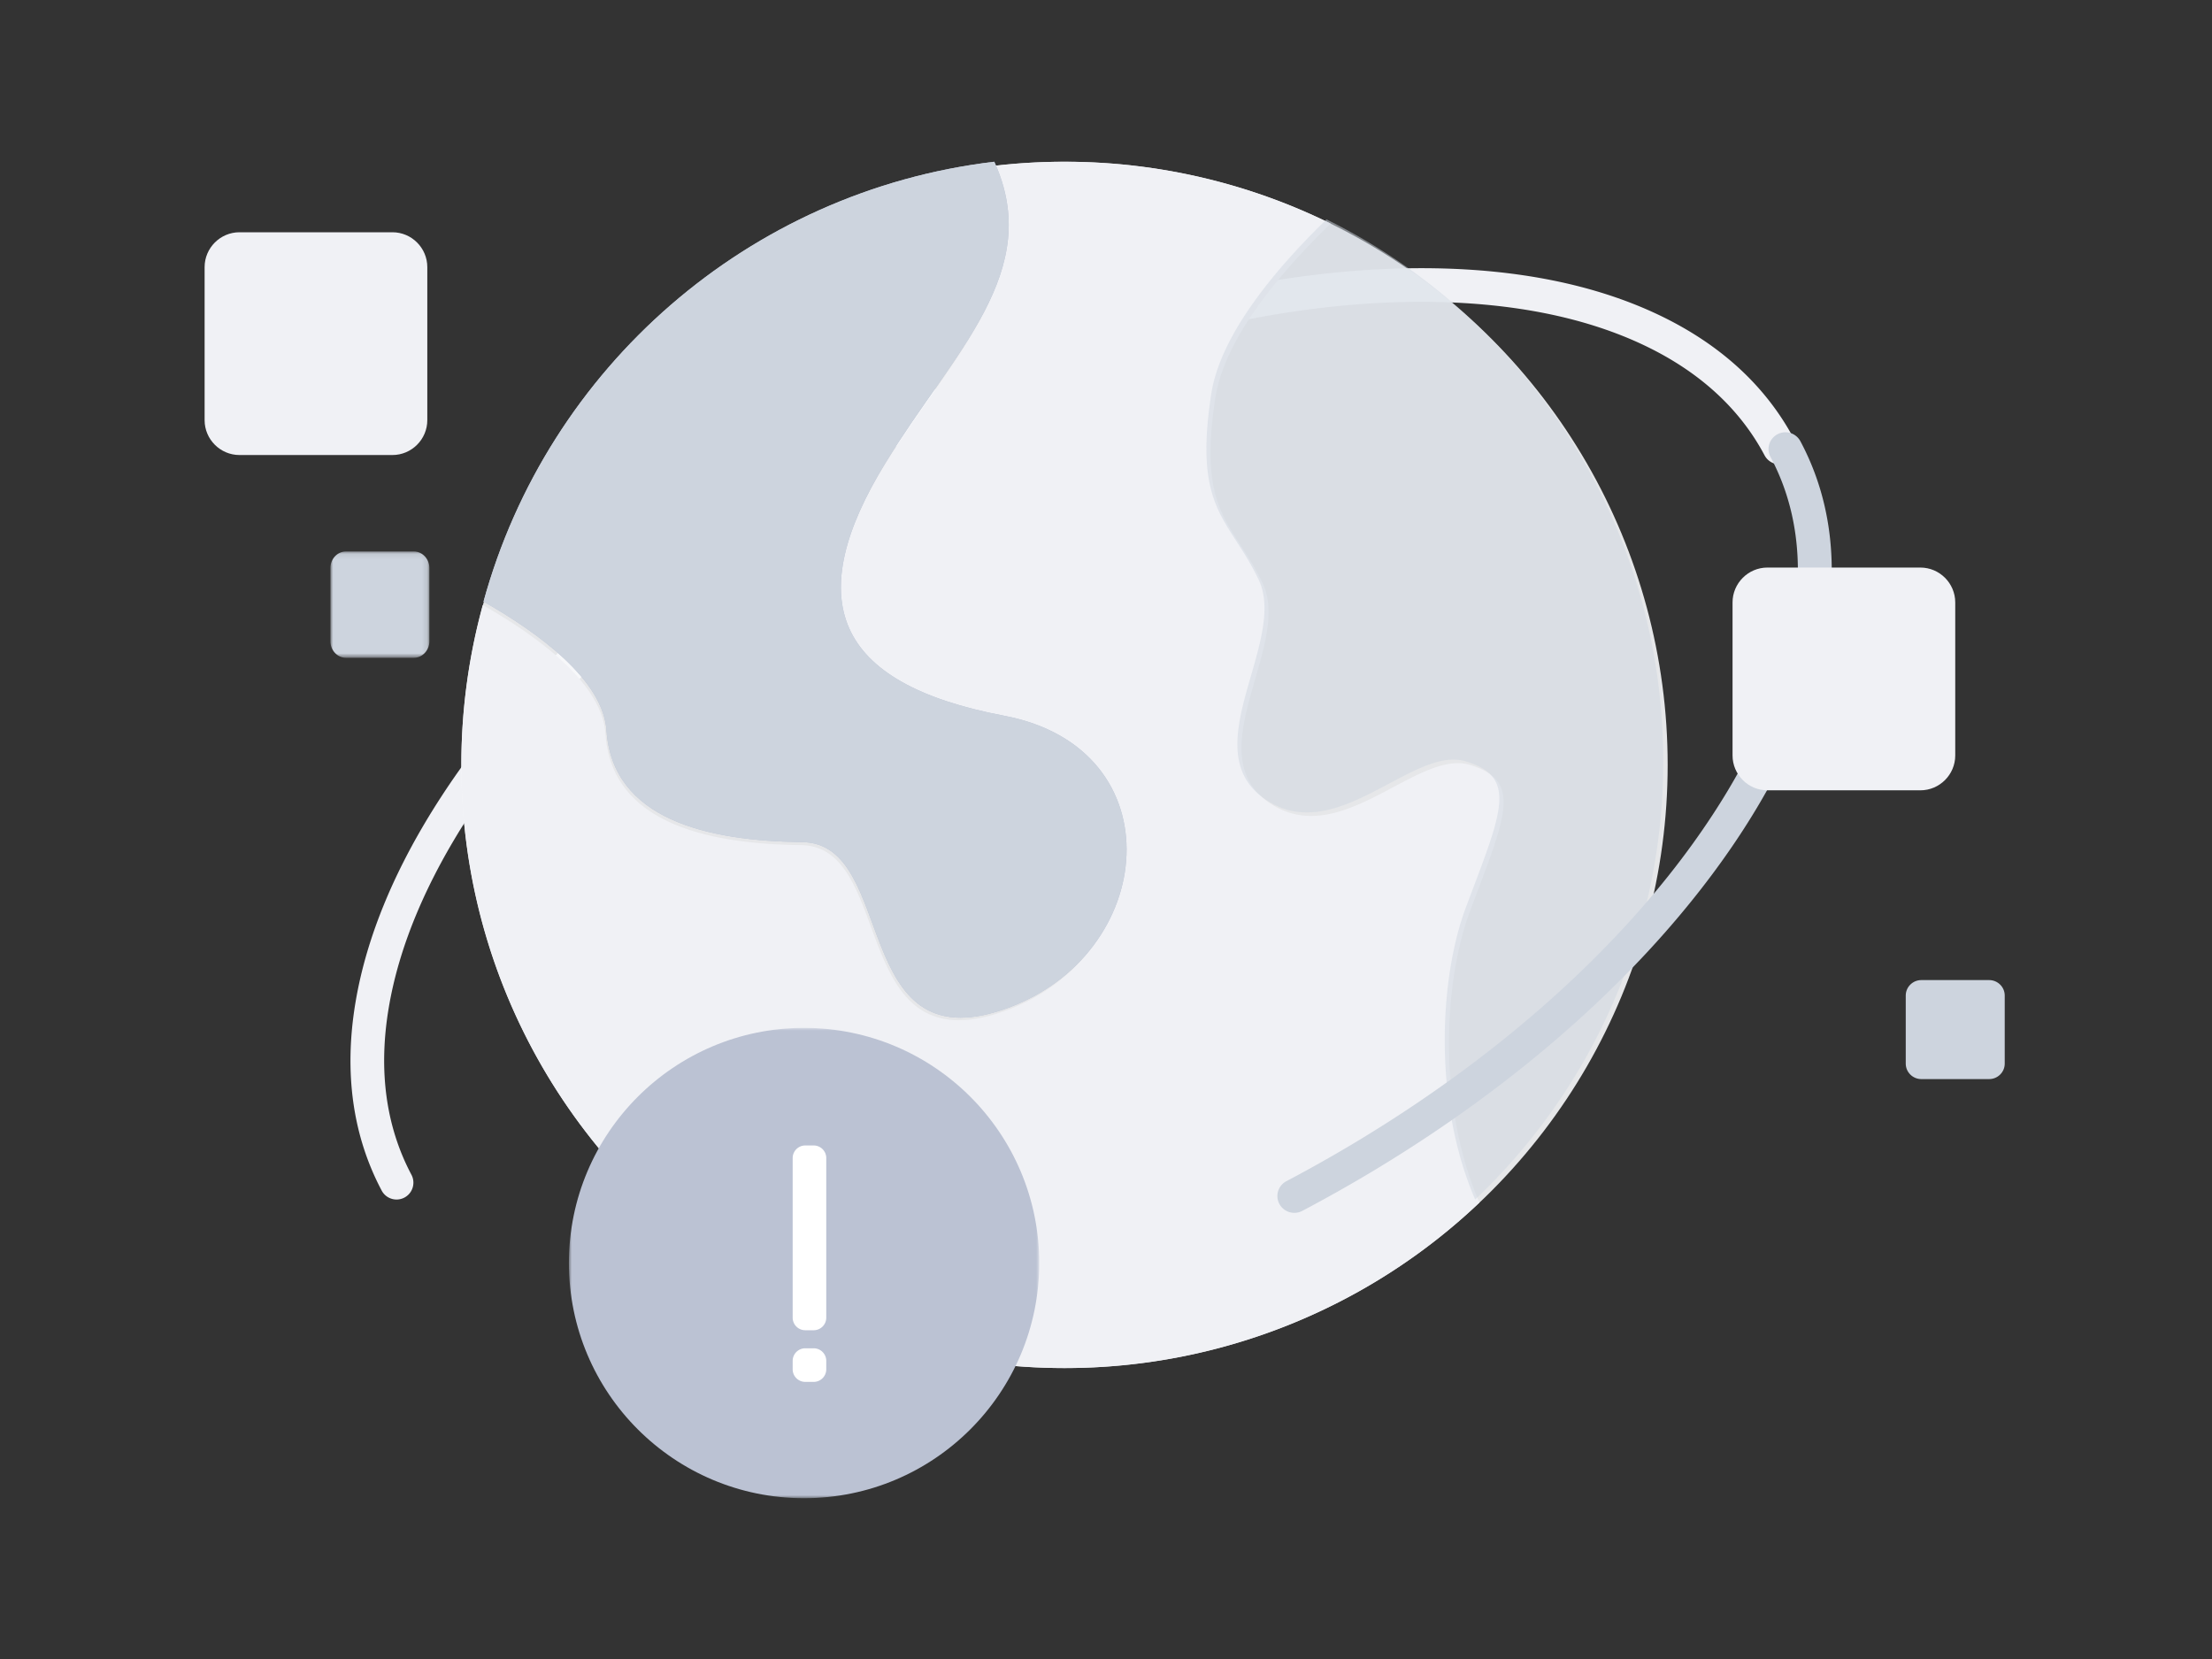 <svg xmlns="http://www.w3.org/2000/svg" xmlns:xlink="http://www.w3.org/1999/xlink" width="400" height="300" viewBox="0 0 400 300">
    <rect x="0" y="0" width="400" height="300" fill="#333333" stroke="none"/>
    <defs>
        <path id="a" d="M0 .073h17.898v19.23H0z"/>
        <path id="c" d="M0 0h85.05v85.05H0z"/>
    </defs>
    <g fill="none" fill-rule="evenodd">
        <g fill-rule="nonzero" transform="translate(62.976 29.248)">
            <path fill="#F0F1F5" d="M8.737 187.665a3.046 3.046 0 0 1-2.693-1.62c-5.26-9.928-6.855-21.38-4.734-34.033 2.007-11.988 7.26-24.555 15.615-37.358 16.977-26.018 44.967-50.258 78.81-68.252 33.843-17.995 69.572-27.627 100.611-27.136 15.267.24 28.607 2.923 39.646 7.972 11.659 5.332 20.236 13.067 25.5 22.997a3.05 3.05 0 0 1-1.261 4.122 3.042 3.042 0 0 1-4.116-1.264c-4.621-8.713-12.241-15.547-22.65-20.308-10.273-4.696-22.793-7.194-37.217-7.435-30.024-.482-64.707 8.922-97.656 26.426-32.95 17.503-60.146 41.041-76.571 66.215-7.89 12.094-12.838 23.877-14.706 35.029-1.895 11.3-.511 21.45 4.11 30.163.5.943.47 2.079-.076 2.995a3.046 3.046 0 0 1-2.597 1.487h-.015z"/>
            <circle cx="129.521" cy="109.07" r="109.07" fill="#F7F8FA" opacity=".91"/>
            <path fill="#F0F1F5" d="M202.836 135.545c6.423-17.133 9.637-23.56 0-26.473-9.637-2.914-23.556 15.763-36.413 6.753-12.857-9.01 4.282-28.467-1.072-39.605-5.354-11.138-11.78-12.421-8.565-33.468 1.63-10.68 11.515-22.512 20.857-31.572A108.579 108.579 0 0 0 129.518 0c-4.358 0-8.713.259-13.041.774 9.044 19.824-7.366 34.28-19.643 54.34-14.99 24.511-9.637 39.739 21.414 45.638 31.05 5.9 27.839 43.36 0 52.982-27.84 9.623-19.274-29.967-36.405-30.16-17.13-.194-34.262-4.09-35.333-20.137-.595-9.1-12.235-17.609-22.19-23.27a109.157 109.157 0 0 0-3.87 28.905c0 60.235 48.828 109.068 109.06 109.068a108.683 108.683 0 0 0 75.031-29.923c-7.672-17.781-6.413-40.114-1.705-52.672z"/>
            <path fill="#BBC2D3" d="M46.7 102.856c1.075 16.079 18.244 19.983 35.413 20.177 17.17.193 8.585 39.894 36.486 30.237 27.902-9.658 31.12-47.193 0-53.09-31.12-5.896-36.486-21.176-21.461-45.73 12.292-20.1 28.74-34.598 19.686-54.45C72.326 5.285 36.04 37.303 24.461 79.538c9.983 5.673 21.631 14.2 22.24 23.318z"/>
            <path fill="#CDD4DE" d="M46.7 102.856c1.075 16.079 18.244 19.983 35.413 20.177 17.17.193 8.585 39.894 36.486 30.237 27.902-9.658 31.12-47.193 0-53.09-31.12-5.896-36.486-21.176-21.461-45.73 12.292-20.1 28.74-34.598 19.686-54.45C72.326 5.285 36.04 37.303 24.461 79.538c9.983 5.673 21.631 14.2 22.24 23.318z"/>
            <path fill="#CDD4DE" d="M237.789 108.422c0-43-24.82-80.192-60.892-97.996-9.34 9.07-19.22 20.914-20.85 31.606-3.214 21.07 3.21 22.347 8.562 33.503 5.353 11.156-11.776 30.629 1.062 39.648 12.838 9.02 26.778-9.68 36.403-6.76s6.42 9.35 0 26.501c-4.707 12.571-5.966 34.928 1.705 52.74a108.956 108.956 0 0 0 34.01-79.242z" opacity=".503"/>
            <path fill="#CDD4DE" d="M171.081 190.07a3.054 3.054 0 0 1-2.974-2.302 3.031 3.031 0 0 1 1.537-3.42c33.106-17.462 60.403-40.904 76.9-65.983 7.939-12.052 12.893-23.81 14.769-34.916 1.903-11.264.516-21.38-4.125-30.065a3.029 3.029 0 0 1 1.267-4.108 3.067 3.067 0 0 1 4.134 1.26c5.285 9.894 6.887 21.305 4.772 33.92-2.019 11.948-7.295 24.474-15.682 37.232-17.051 25.935-45.162 50.092-79.154 68.027a3.06 3.06 0 0 1-1.444.356z"/>
        </g>
        <path fill="#F0F1F5" d="M347.266 142.915h-27.664c-3.467 0-6.303-2.837-6.303-6.305v-27.672c0-3.468 2.836-6.306 6.303-6.306h27.664c3.467 0 6.303 2.838 6.303 6.306v27.672c0 3.468-2.836 6.305-6.303 6.305M70.967 82.283H43.303c-3.467 0-6.303-2.837-6.303-6.305V48.305C37 44.837 39.836 42 43.303 42h27.664c3.466 0 6.303 2.837 6.303 6.305v27.673c0 3.468-2.837 6.305-6.303 6.305"/>
        <g transform="translate(59.748 99.648)">
            <mask id="b" fill="#fff">
                <use xlink:href="#a"/>
            </mask>
            <path fill="#CDD4DE" d="M15.085 19.303H2.813C1.266 19.303 0 17.953 0 16.305V3.071C0 1.42 1.266.073 2.813.073h12.272c1.547 0 2.813 1.349 2.813 2.998v13.234c0 1.649-1.266 2.998-2.813 2.998" mask="url(#b)"/>
        </g>
        <path fill="#CDD4DE" d="M347.433 195.134c-1.547 0-2.813-1.256-2.813-2.79V180.02c0-1.535 1.266-2.79 2.813-2.79h12.272c1.547 0 2.813 1.255 2.813 2.79v12.322c0 1.535-1.266 2.791-2.813 2.791h-12.272z"/>
        <g>
            <g transform="translate(102.875 185.875)">
                <mask id="d" fill="#fff">
                    <use xlink:href="#c"/>
                </mask>
                <path fill="#BBC2D3" d="M42.525 0C19.039 0 0 19.039 0 42.525 0 66.011 19.04 85.05 42.525 85.05c23.486 0 42.525-19.04 42.525-42.525C85.05 19.039 66.011 0 42.525 0" mask="url(#d)"/>
            </g>
            <path fill="#FFF" d="M147.137 240.55h-1.52a2.278 2.278 0 0 1-2.277-2.278v-28.856a2.278 2.278 0 0 1 2.278-2.279h1.519a2.278 2.278 0 0 1 2.278 2.279v28.856a2.278 2.278 0 0 1-2.278 2.278M147.137 249.889h-1.52a2.278 2.278 0 0 1-2.277-2.278v-1.52a2.278 2.278 0 0 1 2.278-2.277h1.519a2.278 2.278 0 0 1 2.278 2.278v1.519a2.278 2.278 0 0 1-2.278 2.278"/>
        </g>
    </g>
</svg>
